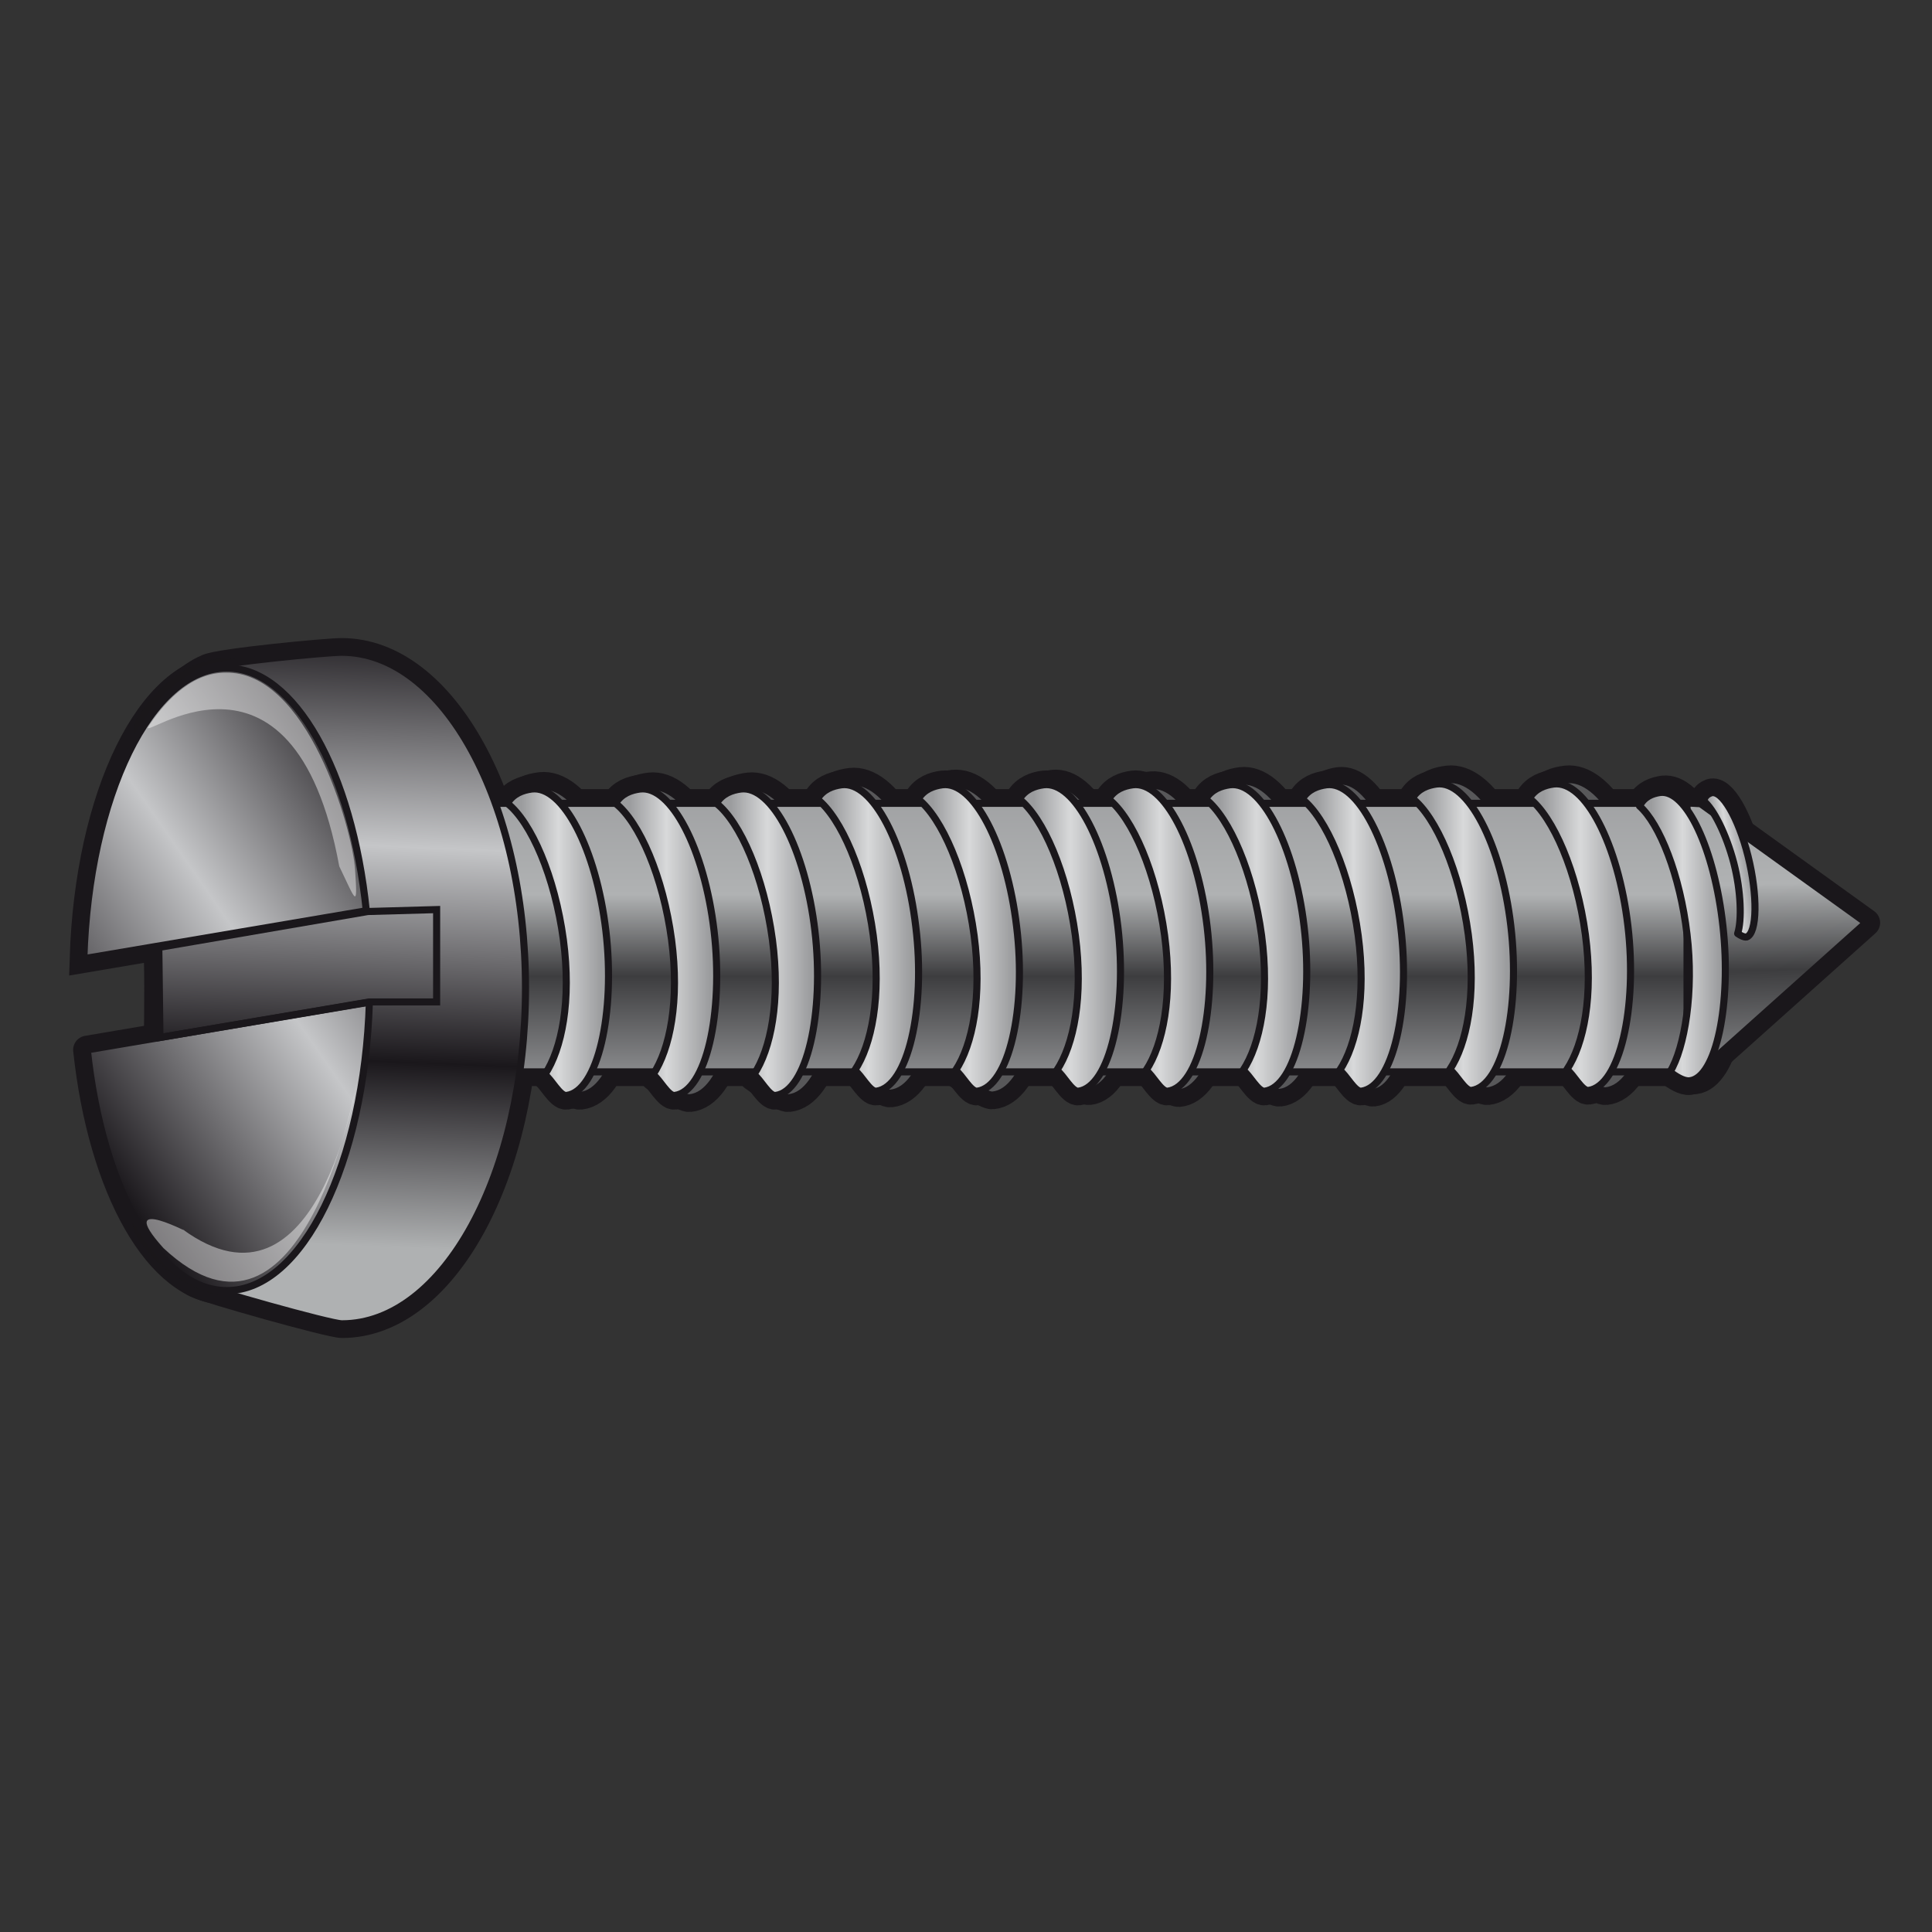 <?xml version="1.0" encoding="utf-8"?>
<!-- Generator: Adobe Illustrator 19.0.0, SVG Export Plug-In . SVG Version: 6.00 Build 0)  -->
<svg version="1.1" id="Camada_1" xmlns="http://www.w3.org/2000/svg" xmlns:xlink="http://www.w3.org/1999/xlink" x="0px" y="0px"
	 viewBox="0 0 500 500" style="enable-background:new 0 0 500 500;" xml:space="preserve">
<rect x="0" y="0" width="500" height="500" fill="#333333" stroke="none"/>
<style type="text/css">
	.st0{fill:#1A171B;stroke:#1A171B;stroke-width:7.344;stroke-linecap:round;stroke-linejoin:round;stroke-miterlimit:10;}
	.st1{fill:#1A171B;stroke:#1A171B;stroke-width:7.344;stroke-miterlimit:10;}
	.st2{fill:#1A171B;stroke:#1A171B;stroke-width:7.344;stroke-linejoin:round;stroke-miterlimit:10;}
	.st3{opacity:0.44;fill:#1A171B;stroke:#1A171B;stroke-width:7.344;stroke-miterlimit:10;}
	.st4{fill:#58585A;stroke:#1A171B;stroke-width:1.836;stroke-linecap:round;stroke-linejoin:round;stroke-miterlimit:10;}
	.st5{fill:url(#XMLID_107_);stroke:#1A171B;stroke-width:1.836;stroke-miterlimit:10;}
	.st6{fill:url(#XMLID_108_);stroke:#1A171B;stroke-width:1.836;stroke-linecap:round;stroke-linejoin:round;stroke-miterlimit:10;}
	.st7{fill:url(#XMLID_109_);stroke:#1A171B;stroke-width:1.836;stroke-linecap:round;stroke-linejoin:round;stroke-miterlimit:10;}
	.st8{fill:url(#XMLID_111_);stroke:#1A171B;stroke-width:1.836;stroke-linecap:round;stroke-linejoin:round;stroke-miterlimit:10;}
	.st9{fill:url(#XMLID_112_);stroke:#1A171B;stroke-width:1.836;stroke-linecap:round;stroke-linejoin:round;stroke-miterlimit:10;}
	
		.st10{fill:url(#XMLID_113_);stroke:#1A171B;stroke-width:1.836;stroke-linecap:round;stroke-linejoin:round;stroke-miterlimit:10;}
	
		.st11{fill:url(#XMLID_114_);stroke:#1A171B;stroke-width:1.836;stroke-linecap:round;stroke-linejoin:round;stroke-miterlimit:10;}
	
		.st12{fill:url(#XMLID_115_);stroke:#1A171B;stroke-width:1.836;stroke-linecap:round;stroke-linejoin:round;stroke-miterlimit:10;}
	
		.st13{fill:url(#XMLID_116_);stroke:#1A171B;stroke-width:1.836;stroke-linecap:round;stroke-linejoin:round;stroke-miterlimit:10;}
	
		.st14{fill:url(#XMLID_117_);stroke:#1A171B;stroke-width:1.836;stroke-linecap:round;stroke-linejoin:round;stroke-miterlimit:10;}
	
		.st15{fill:url(#XMLID_118_);stroke:#1A171B;stroke-width:1.836;stroke-linecap:round;stroke-linejoin:round;stroke-miterlimit:10;}
	
		.st16{fill:url(#XMLID_119_);stroke:#1A171B;stroke-width:1.836;stroke-linecap:round;stroke-linejoin:round;stroke-miterlimit:10;}
	
		.st17{fill:url(#XMLID_120_);stroke:#1A171B;stroke-width:1.836;stroke-linecap:round;stroke-linejoin:round;stroke-miterlimit:10;}
	
		.st18{fill:url(#XMLID_121_);stroke:#1A171B;stroke-width:1.836;stroke-linecap:round;stroke-linejoin:round;stroke-miterlimit:10;}
	
		.st19{fill:url(#XMLID_122_);stroke:#1A171B;stroke-width:1.836;stroke-linecap:round;stroke-linejoin:round;stroke-miterlimit:10;}
	.st20{fill:url(#XMLID_123_);stroke:#1A171B;stroke-width:1.836;stroke-miterlimit:10;}
	.st21{fill:url(#XMLID_124_);stroke:#1A171B;stroke-width:1.836;stroke-miterlimit:10;}
	.st22{fill:url(#XMLID_125_);stroke:#1A171B;stroke-width:1.836;stroke-linejoin:round;stroke-miterlimit:10;}
	.st23{fill:none;stroke:#1A171B;stroke-width:1.836;stroke-miterlimit:10;}
	.st24{opacity:0.44;fill:#FFFFFF;}
</style>
<path id="XMLID_105_" class="st0" d="M161.6,240.5c-2.9-21.4-12.6-38-21.7-37c-2.5,0.3-5.3,1.1-7.1,3.7c7,4.9,14,19.2,16.4,35.6
	c2.4,15.9-3.2,28.7-8.1,35.3c1.9,1.2,7.2,5.6,9.1,5.4C159.3,282.5,164.4,262,161.6,240.5z"/>
<path id="XMLID_104_" class="st0" d="M189.9,240.9c-2.9-21.6-12.6-38.3-21.7-37.3c-2.5,0.3-5.3,1.1-7.1,3.7c7,4.9,14,19.3,16.4,35.8
	c2.4,16-3.2,28.9-8.1,35.6c1.9,1.2,7.2,5.6,9.1,5.4C187.6,283.2,192.8,262.5,189.9,240.9z"/>
<path id="XMLID_103_" class="st0" d="M215.5,240.9c-2.9-21.6-12.6-38.3-21.7-37.3c-2.5,0.3-5.3,1.1-7.1,3.7c7,4.9,14,19.3,16.4,35.8
	c2.4,16-3.2,28.9-8.1,35.6c1.9,1.2,7.2,5.6,9.1,5.4C213.2,283.2,218.4,262.5,215.5,240.9z"/>
<path id="XMLID_102_" class="st0" d="M241.9,239.7c-2.9-21.6-12.6-38.3-21.7-37.3c-2.5,0.3-5.3,1.1-7.1,3.7c7,4.9,14,19.3,16.4,35.8
	c2.4,16-3.2,28.9-8.1,35.6c1.9,1.2,7.2,5.6,9.1,5.4C239.6,282,244.7,261.3,241.9,239.7z"/>
<path id="XMLID_101_" class="st0" d="M268.3,240.2c-2.9-21.6-12.6-38.3-21.7-37.3c-2.5,0.3-5.3,1.1-7.1,3.7c7,4.9,14,19.3,16.4,35.8
	c2.4,16-3.2,28.9-8.1,35.6c1.9,1.2,7.2,5.6,9.1,5.4C266,282.5,271.2,261.8,268.3,240.2z"/>
<path id="XMLID_100_" class="st0" d="M292.4,239.7c-2.6-21.3-11.5-37.8-19.9-36.8c-2.3,0.3-4.8,1.1-6.5,3.7
	c6.4,4.9,12.8,19,15.1,35.3c2.2,15.8-3,28.5-7.5,35.1c1.7,1.2,6.6,5.5,8.3,5.3C290.3,281.3,295,260.9,292.4,239.7z"/>
<path id="XMLID_99_" class="st0" d="M317.2,240.6c-2-21.3-10.6-38-19.2-37.3c-2.4,0.2-5,0.9-6.8,3.5c6.4,5.1,12.5,19.4,14.3,35.7
	c1.7,15.8-4,28.3-8.8,34.7c1.7,1.3,6.6,5.7,8.4,5.6C313.6,282.1,319.2,261.9,317.2,240.6z"/>
<path id="XMLID_98_" class="st0" d="M342.1,239.5c-2.8-21.6-12.1-38.3-20.9-37.3c-2.4,0.3-5.1,1.1-6.8,3.7
	c6.7,4.9,13.4,19.3,15.8,35.8c2.3,16-3.1,28.9-7.8,35.6c1.8,1.2,6.9,5.6,8.8,5.4C339.8,281.8,344.8,261.1,342.1,239.5z"/>
<path id="XMLID_97_" class="st0" d="M365.4,239.5c-2.5-21.6-11-38.3-18.9-37.3c-2.2,0.3-4.6,1.1-6.2,3.7
	c6.1,4.9,12.2,19.3,14.3,35.8c2.1,16-2.8,28.9-7.1,35.6c1.6,1.2,6.3,5.6,7.9,5.4C363.4,281.8,367.9,261.1,365.4,239.5z"/>
<path id="XMLID_96_" class="st0" d="M396.4,239.1c-2.9-21.6-12.6-38.3-21.7-37.3c-2.5,0.3-5.3,1.1-7.1,3.7c7,4.9,14,19.3,16.4,35.8
	c2.4,16-3.2,28.9-8.1,35.6c1.9,1.2,7.2,5.6,9.1,5.4C394.1,281.3,399.3,260.6,396.4,239.1z"/>
<path id="XMLID_95_" class="st0" d="M427,239.1c-2.9-21.6-12.6-38.3-21.7-37.3c-2.5,0.3-5.3,1.1-7.1,3.7c7,4.9,14,19.3,16.4,35.8
	c2.4,16-3.2,28.9-8.1,35.6c1.9,1.2,7.2,5.6,9.1,5.4C424.7,281.3,429.9,260.6,427,239.1z"/>
<path id="XMLID_94_" class="st0" d="M448,239.2c-2.3-20.1-10.2-35.7-17.6-34.8c-2,0.3-4.3,1-5.8,3.5c5.7,4.6,11.4,18,13.3,33.4
	c1.9,14.9-2.6,26.9-6.6,33.2c1.5,1.1,5.9,5.2,7.4,5C446.1,278.6,450.3,259.4,448,239.2z"/>
<rect id="XMLID_93_" x="121.8" y="207.9" class="st1" width="318" height="69.5"/>
<polygon id="XMLID_92_" class="st0" points="440.1,277.1 436.6,277.1 436.6,207.8 440.1,208 482.9,238.8 "/>
<path id="XMLID_91_" class="st0" d="M156.8,240.9c-2.5-21.2-11.1-37.7-19.2-36.7c-2.2,0.3-4.7,1.1-6.3,3.7
	c6.2,4.9,12.3,19,14.5,35.3c2.1,15.8-0.4,28.3-4.8,34.9c1.7,1.2,3.9,5.6,5.6,5.4C154.7,282.5,159.3,262.2,156.8,240.9z"/>
<path id="XMLID_90_" class="st0" d="M184.8,240.9c-2.5-21.2-11.1-37.7-19.2-36.7c-2.2,0.3-4.7,1.1-6.3,3.7
	c6.2,4.9,12.3,19,14.5,35.3c2.1,15.8-0.4,28.3-4.8,34.9c1.7,1.2,3.9,5.6,5.6,5.4C182.7,282.5,187.3,262.2,184.8,240.9z"/>
<path id="XMLID_89_" class="st0" d="M210.9,240.9c-2.5-21.2-11.1-37.7-19.2-36.7c-2.2,0.3-4.7,1.1-6.3,3.7
	c6.2,4.9,12.3,19,14.5,35.3c2.1,15.8-0.4,28.3-4.8,34.9c1.7,1.2,3.9,5.6,5.6,5.4C208.8,282.5,213.4,262.2,210.9,240.9z"/>
<path id="XMLID_88_" class="st0" d="M237,239.8c-2.5-21.2-11.1-37.7-19.2-36.7c-2.2,0.3-4.7,1.1-6.3,3.7c6.2,4.9,12.3,19,14.5,35.3
	c2.1,15.8-0.4,28.3-4.8,34.9c1.7,1.2,3.9,5.6,5.6,5.4C235,281.3,239.6,261,237,239.8z"/>
<path id="XMLID_87_" class="st0" d="M263.1,239.8c-2.5-21.2-11.1-37.7-19.2-36.7c-2.2,0.3-4.7,1.1-6.3,3.7
	c6.2,4.9,12.3,19,14.5,35.3c2.1,15.8-0.4,28.3-4.8,34.9c1.7,1.2,3.9,5.6,5.6,5.4C261.1,281.3,265.7,261,263.1,239.8z"/>
<path id="XMLID_86_" class="st0" d="M289.3,239.8c-2.5-21.2-11.1-37.7-19.2-36.7c-2.2,0.3-4.7,1.1-6.3,3.7
	c6.2,4.9,12.3,19,14.5,35.3c2.1,15.8-0.4,28.3-4.8,34.9c1.7,1.2,3.9,5.6,5.6,5.4C287.2,281.3,291.8,261,289.3,239.8z"/>
<path id="XMLID_85_" class="st0" d="M312.4,239.8c-2.5-21.2-11.1-37.7-19.2-36.7c-2.2,0.3-4.7,1.1-6.3,3.7
	c6.2,4.9,12.3,19,14.5,35.3c2.1,15.8-0.4,28.3-4.8,34.9c1.7,1.2,3.9,5.6,5.6,5.4C310.4,281.3,314.9,261,312.4,239.8z"/>
<path id="XMLID_84_" class="st0" d="M337.5,239.8c-2.5-21.2-11.1-37.7-19.2-36.7c-2.2,0.3-4.7,1.1-6.3,3.7
	c6.2,4.9,12.3,19,14.5,35.3c2.1,15.8-0.4,28.3-4.8,34.9c1.7,1.2,3.9,5.6,5.6,5.4C335.4,281.3,340,261,337.5,239.8z"/>
<path id="XMLID_83_" class="st0" d="M362.5,239.8c-2.5-21.2-11.1-37.7-19.2-36.7c-2.2,0.3-4.7,1.1-6.3,3.7
	c6.2,4.9,12.3,19,14.5,35.3c2.1,15.8-0.4,28.3-4.8,34.9c1.7,1.2,3.9,5.6,5.6,5.4C360.5,281.3,365.1,261,362.5,239.8z"/>
<path id="XMLID_82_" class="st0" d="M391,239.6c-2.5-21.2-11.1-37.7-19.2-36.7c-2.2,0.3-4.7,1.1-6.3,3.7c6.2,4.9,12.3,19,14.5,35.3
	c2.1,15.8-0.4,28.3-4.8,34.9c1.7,1.2,3.9,5.6,5.6,5.4C389,281.1,393.5,260.8,391,239.6z"/>
<path id="XMLID_81_" class="st0" d="M421.3,239.6c-2.5-21.2-11.1-37.7-19.2-36.7c-2.2,0.3-4.7,1.1-6.3,3.7
	c6.2,4.9,12.3,19,14.5,35.3c2.1,15.8-0.4,28.3-4.8,34.9c1.7,1.2,3.9,5.6,5.6,5.4C419.2,281.1,423.8,260.8,421.3,239.6z"/>
<path id="XMLID_80_" class="st0" d="M445.9,239.7c-2.2-20-9.5-35.5-16.3-34.6c-1.9,0.3-4,1-5.3,3.5c5.2,4.6,10.5,17.9,12.3,33.2
	c1.8,14.8-0.6,29.4-4.4,35.6c1.4,1.1,3.6,2.5,5.1,2.3C444.2,278.9,448.1,259.7,445.9,239.7z"/>
<path id="XMLID_79_" class="st0" d="M452.4,221.6c-2.5-10-6.8-17.3-9.6-16.4c-0.8,0.3-1.6,0.8-1.9,2.1c2.5,2,5.8,8.4,7.8,16
	c1.9,7.4,2.1,14.9,1,18.3c0.7,0.5,1.7,1,2.3,0.9C454.8,241.6,454.9,231.6,452.4,221.6z"/>
<path id="XMLID_78_" class="st1" d="M136,255.7c0,48-21.2,86.9-47.5,86.9c-3,0-34.9-9-37.7-10.4c-13.2-6.6-9.8-34.1-9.8-76.5
	c0-41.1-8.1-73.8,12.8-82.8c3.5-1.5,30.9-4.1,34.6-4.1C114.8,168.8,136,207.7,136,255.7z"/>
<g id="XMLID_144_">
	<path id="XMLID_77_" class="st1" d="M94.8,235.7c-3.7-35.9-18.5-62.8-36.1-62.8c-19.6,0-35.7,33.2-37,75.2L94.8,235.7z"/>
	<path id="XMLID_76_" class="st2" d="M22.6,271.7c3.8,35.7,18.5,62.3,36.1,62.3c19.6,0,35.6-33,36.9-74.7L22.6,271.7z"/>
</g>
<polygon id="XMLID_75_" class="st1" points="113,259.3 96,259.3 41.4,268.5 41.1,245.2 95.2,235.9 113,235.4 "/>
<path id="XMLID_74_" class="st3" d="M38.5,187.9c-3.6,5.2,37.3-28.9,49.3,36.3c4.3,8.9,4.8,11.4,4.1,0.9
	c-0.7-10.5-12.3-51.6-33.6-51C48.7,174.1,41.8,183,38.5,187.9z"/>
<path id="XMLID_73_" class="st3" d="M47.2,318.1c4.5,2.6-18.5-10.2-4.9,4.9c36.6,34.3,50.2-43.8,50.2-43.8S82.6,344,47.2,318.1z"/>
<path id="XMLID_72_" class="st4" d="M161.6,240.5c-2.9-21.4-12.6-38-21.7-37c-2.5,0.3-5.3,1.1-7.1,3.7c7,4.9,14,19.2,16.4,35.6
	c2.4,15.9-3.2,28.7-8.1,35.3c1.9,1.2,7.2,5.6,9.1,5.4C159.3,282.5,164.4,262,161.6,240.5z"/>
<path id="XMLID_71_" class="st4" d="M189.9,240.9c-2.9-21.6-12.6-38.3-21.7-37.3c-2.5,0.3-5.3,1.1-7.1,3.7c7,4.9,14,19.3,16.4,35.8
	c2.4,16-3.2,28.9-8.1,35.6c1.9,1.2,7.2,5.6,9.1,5.4C187.6,283.2,192.8,262.5,189.9,240.9z"/>
<path id="XMLID_70_" class="st4" d="M215.5,240.9c-2.9-21.6-12.6-38.3-21.7-37.3c-2.5,0.3-5.3,1.1-7.1,3.7c7,4.9,14,19.3,16.4,35.8
	c2.4,16-3.2,28.9-8.1,35.6c1.9,1.2,7.2,5.6,9.1,5.4C213.2,283.2,218.4,262.5,215.5,240.9z"/>
<path id="XMLID_69_" class="st4" d="M241.9,239.7c-2.9-21.6-12.6-38.3-21.7-37.3c-2.5,0.3-5.3,1.1-7.1,3.7c7,4.9,14,19.3,16.4,35.8
	c2.4,16-3.2,28.9-8.1,35.6c1.9,1.2,7.2,5.6,9.1,5.4C239.6,282,244.7,261.3,241.9,239.7z"/>
<path id="XMLID_68_" class="st4" d="M268.3,240.2c-2.9-21.6-12.6-38.3-21.7-37.3c-2.5,0.3-5.3,1.1-7.1,3.7c7,4.9,14,19.3,16.4,35.8
	c2.4,16-3.2,28.9-8.1,35.6c1.9,1.2,7.2,5.6,9.1,5.4C266,282.5,271.2,261.8,268.3,240.2z"/>
<path id="XMLID_67_" class="st4" d="M292.4,239.7c-2.6-21.3-11.5-37.8-19.9-36.8c-2.3,0.3-4.8,1.1-6.5,3.7
	c6.4,4.9,12.8,19,15.1,35.3c2.2,15.8-3,28.5-7.5,35.1c1.7,1.2,6.6,5.5,8.3,5.3C290.3,281.3,295,260.9,292.4,239.7z"/>
<path id="XMLID_66_" class="st4" d="M317.2,240.6c-2-21.3-10.6-38-19.2-37.3c-2.4,0.2-5,0.9-6.8,3.5c6.4,5.1,12.5,19.4,14.3,35.7
	c1.7,15.8-4,28.3-8.8,34.7c1.7,1.3,6.6,5.7,8.4,5.6C313.6,282.1,319.2,261.9,317.2,240.6z"/>
<path id="XMLID_65_" class="st4" d="M342.1,239.5c-2.8-21.6-12.1-38.3-20.9-37.3c-2.4,0.3-5.1,1.1-6.8,3.7
	c6.7,4.9,13.4,19.3,15.8,35.8c2.3,16-3.1,28.9-7.8,35.6c1.8,1.2,6.9,5.6,8.8,5.4C339.8,281.8,344.8,261.1,342.1,239.5z"/>
<path id="XMLID_64_" class="st4" d="M365.4,239.5c-2.5-21.6-11-38.3-18.9-37.3c-2.2,0.3-4.6,1.1-6.2,3.7
	c6.1,4.9,12.2,19.3,14.3,35.8c2.1,16-2.8,28.9-7.1,35.6c1.6,1.2,6.3,5.6,7.9,5.4C363.4,281.8,367.9,261.1,365.4,239.5z"/>
<path id="XMLID_63_" class="st4" d="M396.4,239.1c-2.9-21.6-12.6-38.3-21.7-37.3c-2.5,0.3-5.3,1.1-7.1,3.7c7,4.9,14,19.3,16.4,35.8
	c2.4,16-3.2,28.9-8.1,35.6c1.9,1.2,7.2,5.6,9.1,5.4C394.1,281.3,399.3,260.6,396.4,239.1z"/>
<path id="XMLID_62_" class="st4" d="M427,239.1c-2.9-21.6-12.6-38.3-21.7-37.3c-2.5,0.3-5.3,1.1-7.1,3.7c7,4.9,14,19.3,16.4,35.8
	c2.4,16-3.2,28.9-8.1,35.6c1.9,1.2,7.2,5.6,9.1,5.4C424.7,281.3,429.9,260.6,427,239.1z"/>
<path id="XMLID_61_" class="st4" d="M448,239.2c-2.3-20.1-10.2-35.7-17.6-34.8c-2,0.3-4.3,1-5.8,3.5c5.7,4.6,11.4,18,13.3,33.4
	c1.9,14.9-2.6,26.9-6.6,33.2c1.5,1.1,5.9,5.2,7.4,5C446.1,278.6,450.3,259.4,448,239.2z"/>
<linearGradient id="XMLID_107_" gradientUnits="userSpaceOnUse" x1="280.766" y1="289.13" x2="280.766" y2="197.795">
	<stop  offset="0.139" style="stop-color:#868789"/>
	<stop  offset="0.4" style="stop-color:#3D3D3F"/>
	<stop  offset="0.63" style="stop-color:#B0B2B3"/>
	<stop  offset="1" style="stop-color:#9B9C9E"/>
</linearGradient>
<rect id="XMLID_60_" x="121.8" y="207.9" class="st5" width="318" height="69.5"/>
<linearGradient id="XMLID_108_" gradientUnits="userSpaceOnUse" x1="460.535" y1="289.69" x2="458.242" y2="192.963">
	<stop  offset="0.139" style="stop-color:#868789"/>
	<stop  offset="0.4" style="stop-color:#3D3D3F"/>
	<stop  offset="0.63" style="stop-color:#B0B2B3"/>
	<stop  offset="1" style="stop-color:#9B9C9E"/>
</linearGradient>
<polygon id="XMLID_59_" class="st6" points="440.1,277.1 436.6,277.1 436.6,207.8 440.1,208 482.9,238.8 "/>
<linearGradient id="XMLID_109_" gradientUnits="userSpaceOnUse" x1="131.333" y1="243.846" x2="157.46" y2="243.846">
	<stop  offset="0.139" style="stop-color:#9B9C9E"/>
	<stop  offset="0.503" style="stop-color:#D8D9DA"/>
	<stop  offset="0.933" style="stop-color:#9B9C9E"/>
</linearGradient>
<path id="XMLID_58_" class="st7" d="M156.8,240.9c-2.5-21.2-11.1-37.7-19.2-36.7c-2.2,0.3-4.7,1.1-6.3,3.7
	c6.2,4.9,12.3,19,14.5,35.3c2.1,15.8-0.4,28.3-4.8,34.9c1.7,1.2,3.9,5.6,5.6,5.4C154.7,282.5,159.3,262.2,156.8,240.9z"/>
<linearGradient id="XMLID_111_" gradientUnits="userSpaceOnUse" x1="159.331" y1="243.846" x2="185.458" y2="243.846">
	<stop  offset="0.139" style="stop-color:#9B9C9E"/>
	<stop  offset="0.503" style="stop-color:#D8D9DA"/>
	<stop  offset="0.933" style="stop-color:#9B9C9E"/>
</linearGradient>
<path id="XMLID_57_" class="st8" d="M184.8,240.9c-2.5-21.2-11.1-37.7-19.2-36.7c-2.2,0.3-4.7,1.1-6.3,3.7
	c6.2,4.9,12.3,19,14.5,35.3c2.1,15.8-0.4,28.3-4.8,34.9c1.7,1.2,3.9,5.6,5.6,5.4C182.7,282.5,187.3,262.2,184.8,240.9z"/>
<linearGradient id="XMLID_112_" gradientUnits="userSpaceOnUse" x1="185.458" y1="243.846" x2="211.585" y2="243.846">
	<stop  offset="0.139" style="stop-color:#9B9C9E"/>
	<stop  offset="0.503" style="stop-color:#D8D9DA"/>
	<stop  offset="0.933" style="stop-color:#9B9C9E"/>
</linearGradient>
<path id="XMLID_56_" class="st9" d="M210.9,240.9c-2.5-21.2-11.1-37.7-19.2-36.7c-2.2,0.3-4.7,1.1-6.3,3.7
	c6.2,4.9,12.3,19,14.5,35.3c2.1,15.8-0.4,28.3-4.8,34.9c1.7,1.2,3.9,5.6,5.6,5.4C208.8,282.5,213.4,262.2,210.9,240.9z"/>
<linearGradient id="XMLID_113_" gradientUnits="userSpaceOnUse" x1="211.585" y1="242.682" x2="237.712" y2="242.682">
	<stop  offset="0.139" style="stop-color:#9B9C9E"/>
	<stop  offset="0.503" style="stop-color:#D8D9DA"/>
	<stop  offset="0.933" style="stop-color:#9B9C9E"/>
</linearGradient>
<path id="XMLID_37_" class="st10" d="M237,239.8c-2.5-21.2-11.1-37.7-19.2-36.7c-2.2,0.3-4.7,1.1-6.3,3.7c6.2,4.9,12.3,19,14.5,35.3
	c2.1,15.8-0.4,28.3-4.8,34.9c1.7,1.2,3.9,5.6,5.6,5.4C235,281.3,239.6,261,237,239.8z"/>
<linearGradient id="XMLID_114_" gradientUnits="userSpaceOnUse" x1="237.713" y1="242.682" x2="263.84" y2="242.682">
	<stop  offset="0.139" style="stop-color:#9B9C9E"/>
	<stop  offset="0.503" style="stop-color:#D8D9DA"/>
	<stop  offset="0.933" style="stop-color:#9B9C9E"/>
</linearGradient>
<path id="XMLID_36_" class="st11" d="M263.1,239.8c-2.5-21.2-11.1-37.7-19.2-36.7c-2.2,0.3-4.7,1.1-6.3,3.7
	c6.2,4.9,12.3,19,14.5,35.3c2.1,15.8-0.4,28.3-4.8,34.9c1.7,1.2,3.9,5.6,5.6,5.4C261.1,281.3,265.7,261,263.1,239.8z"/>
<linearGradient id="XMLID_115_" gradientUnits="userSpaceOnUse" x1="263.84" y1="242.682" x2="289.967" y2="242.682">
	<stop  offset="0.139" style="stop-color:#9B9C9E"/>
	<stop  offset="0.503" style="stop-color:#D8D9DA"/>
	<stop  offset="0.933" style="stop-color:#9B9C9E"/>
</linearGradient>
<path id="XMLID_35_" class="st12" d="M289.3,239.8c-2.5-21.2-11.1-37.7-19.2-36.7c-2.2,0.3-4.7,1.1-6.3,3.7
	c6.2,4.9,12.3,19,14.5,35.3c2.1,15.8-0.4,28.3-4.8,34.9c1.7,1.2,3.9,5.6,5.6,5.4C287.2,281.3,291.8,261,289.3,239.8z"/>
<linearGradient id="XMLID_116_" gradientUnits="userSpaceOnUse" x1="286.971" y1="242.682" x2="313.098" y2="242.682">
	<stop  offset="0.139" style="stop-color:#9B9C9E"/>
	<stop  offset="0.503" style="stop-color:#D8D9DA"/>
	<stop  offset="0.933" style="stop-color:#9B9C9E"/>
</linearGradient>
<path id="XMLID_34_" class="st13" d="M312.4,239.8c-2.5-21.2-11.1-37.7-19.2-36.7c-2.2,0.3-4.7,1.1-6.3,3.7
	c6.2,4.9,12.3,19,14.5,35.3c2.1,15.8-0.4,28.3-4.8,34.9c1.7,1.2,3.9,5.6,5.6,5.4C310.4,281.3,314.9,261,312.4,239.8z"/>
<linearGradient id="XMLID_117_" gradientUnits="userSpaceOnUse" x1="312.039" y1="242.682" x2="338.166" y2="242.682">
	<stop  offset="0.139" style="stop-color:#9B9C9E"/>
	<stop  offset="0.503" style="stop-color:#D8D9DA"/>
	<stop  offset="0.933" style="stop-color:#9B9C9E"/>
</linearGradient>
<path id="XMLID_33_" class="st14" d="M337.5,239.8c-2.5-21.2-11.1-37.7-19.2-36.7c-2.2,0.3-4.7,1.1-6.3,3.7
	c6.2,4.9,12.3,19,14.5,35.3c2.1,15.8-0.4,28.3-4.8,34.9c1.7,1.2,3.9,5.6,5.6,5.4C335.4,281.3,340,261,337.5,239.8z"/>
<linearGradient id="XMLID_118_" gradientUnits="userSpaceOnUse" x1="337.109" y1="242.682" x2="363.236" y2="242.682">
	<stop  offset="0.139" style="stop-color:#9B9C9E"/>
	<stop  offset="0.503" style="stop-color:#D8D9DA"/>
	<stop  offset="0.933" style="stop-color:#9B9C9E"/>
</linearGradient>
<path id="XMLID_32_" class="st15" d="M362.5,239.8c-2.5-21.2-11.1-37.7-19.2-36.7c-2.2,0.3-4.7,1.1-6.3,3.7
	c6.2,4.9,12.3,19,14.5,35.3c2.1,15.8-0.4,28.3-4.8,34.9c1.7,1.2,3.9,5.6,5.6,5.4C360.5,281.3,365.1,261,362.5,239.8z"/>
<linearGradient id="XMLID_119_" gradientUnits="userSpaceOnUse" x1="365.565" y1="242.464" x2="391.692" y2="242.464">
	<stop  offset="0.139" style="stop-color:#9B9C9E"/>
	<stop  offset="0.503" style="stop-color:#D8D9DA"/>
	<stop  offset="0.933" style="stop-color:#9B9C9E"/>
</linearGradient>
<path id="XMLID_31_" class="st16" d="M391,239.6c-2.5-21.2-11.1-37.7-19.2-36.7c-2.2,0.3-4.7,1.1-6.3,3.7c6.2,4.9,12.3,19,14.5,35.3
	c2.1,15.8-0.4,28.3-4.8,34.9c1.7,1.2,3.9,5.6,5.6,5.4C389,281.1,393.5,260.8,391,239.6z"/>
<linearGradient id="XMLID_120_" gradientUnits="userSpaceOnUse" x1="395.857" y1="242.464" x2="421.984" y2="242.464">
	<stop  offset="0.139" style="stop-color:#9B9C9E"/>
	<stop  offset="0.503" style="stop-color:#D8D9DA"/>
	<stop  offset="0.933" style="stop-color:#9B9C9E"/>
</linearGradient>
<path id="XMLID_30_" class="st17" d="M421.3,239.6c-2.5-21.2-11.1-37.7-19.2-36.7c-2.2,0.3-4.7,1.1-6.3,3.7
	c6.2,4.9,12.3,19,14.5,35.3c2.1,15.8-0.4,28.3-4.8,34.9c1.7,1.2,3.9,5.6,5.6,5.4C419.2,281.1,423.8,260.8,421.3,239.6z"/>
<linearGradient id="XMLID_121_" gradientUnits="userSpaceOnUse" x1="424.279" y1="242.469" x2="446.495" y2="242.469">
	<stop  offset="0.139" style="stop-color:#9B9C9E"/>
	<stop  offset="0.503" style="stop-color:#D8D9DA"/>
	<stop  offset="0.933" style="stop-color:#9B9C9E"/>
</linearGradient>
<path id="XMLID_29_" class="st18" d="M445.9,239.7c-2.2-20-9.5-35.5-16.3-34.6c-1.9,0.3-4,1-5.3,3.5c5.2,4.6,10.5,17.9,12.3,33.2
	c1.8,14.8-0.6,29.4-4.4,35.6c1.4,1.1,3.6,2.5,5.1,2.3C444.2,278.9,448.1,259.7,445.9,239.7z"/>
<linearGradient id="XMLID_122_" gradientUnits="userSpaceOnUse" x1="429.299" y1="237.811" x2="437.288" y2="237.811" gradientTransform="matrix(1.16 -0.183 0.156 0.988 -91.632 68.285)">
	<stop  offset="0.139" style="stop-color:#9B9C9E"/>
	<stop  offset="0.503" style="stop-color:#D8D9DA"/>
	<stop  offset="0.933" style="stop-color:#9B9C9E"/>
</linearGradient>
<path id="XMLID_28_" class="st19" d="M452.4,221.6c-2.5-10-6.8-17.3-9.6-16.4c-0.8,0.3-1.6,0.8-1.9,2.1c2.5,2,5.8,8.4,7.8,16
	c1.9,7.4,2.1,14.9,1,18.3c0.7,0.5,1.7,1,2.3,0.9C454.8,241.6,454.9,231.6,452.4,221.6z"/>
<linearGradient id="XMLID_123_" gradientUnits="userSpaceOnUse" x1="90.876" y1="155.221" x2="83.533" y2="338.791">
	<stop  offset="3.030300e-002" style="stop-color:#1A171B"/>
	<stop  offset="0.345" style="stop-color:#C5C6C8"/>
	<stop  offset="0.648" style="stop-color:#1A171B"/>
	<stop  offset="0.909" style="stop-color:#AFB1B2"/>
</linearGradient>
<path id="XMLID_27_" class="st20" d="M136,255.7c0,48-21.2,86.9-47.5,86.9c-3,0-34.9-9-37.7-10.4c-13.2-6.6-9.8-34.1-9.8-76.5
	c0-41.1-8.1-73.8,12.8-82.8c3.5-1.5,30.9-4.1,34.6-4.1C114.8,168.8,136,207.7,136,255.7z"/>
<g id="XMLID_110_">
	<linearGradient id="XMLID_124_" gradientUnits="userSpaceOnUse" x1="-8.748" y1="261.596" x2="155.259" y2="147.771">
		<stop  offset="3.030300e-002" style="stop-color:#1A171B"/>
		<stop  offset="0.345" style="stop-color:#C5C6C8"/>
		<stop  offset="0.648" style="stop-color:#1A171B"/>
		<stop  offset="0.909" style="stop-color:#AFB1B2"/>
	</linearGradient>
	<path id="XMLID_26_" class="st21" d="M94.8,235.7c-3.7-35.9-18.5-62.8-36.1-62.8c-19.6,0-35.7,33.2-37,75.2L94.8,235.7z"/>
	<linearGradient id="XMLID_125_" gradientUnits="userSpaceOnUse" x1="27.571" y1="313.926" x2="191.577" y2="200.102">
		<stop  offset="3.030300e-002" style="stop-color:#1A171B"/>
		<stop  offset="0.345" style="stop-color:#C5C6C8"/>
		<stop  offset="0.648" style="stop-color:#1A171B"/>
		<stop  offset="0.909" style="stop-color:#AFB1B2"/>
	</linearGradient>
	<path id="XMLID_25_" class="st22" d="M22.6,271.7c3.8,35.7,18.5,62.3,36.1,62.3c19.6,0,35.6-33,36.9-74.7L22.6,271.7z"/>
</g>
<polygon id="XMLID_24_" class="st23" points="113,259.3 96,259.3 41.4,268.5 41.1,245.2 95.2,235.9 113,235.4 "/>
<path id="XMLID_23_" class="st24" d="M38.5,187.9c-3.6,5.2,37.3-28.9,49.3,36.3c4.3,8.9,4.8,11.4,4.1,0.9
	c-0.7-10.5-12.3-51.6-33.6-51C48.7,174.1,41.8,183,38.5,187.9z"/>
<path id="XMLID_20_" class="st24" d="M47.2,318.1c4.5,2.6-18.5-10.2-4.9,4.9c36.6,34.3,50.2-43.8,50.2-43.8S82.6,344,47.2,318.1z"/>
</svg>
